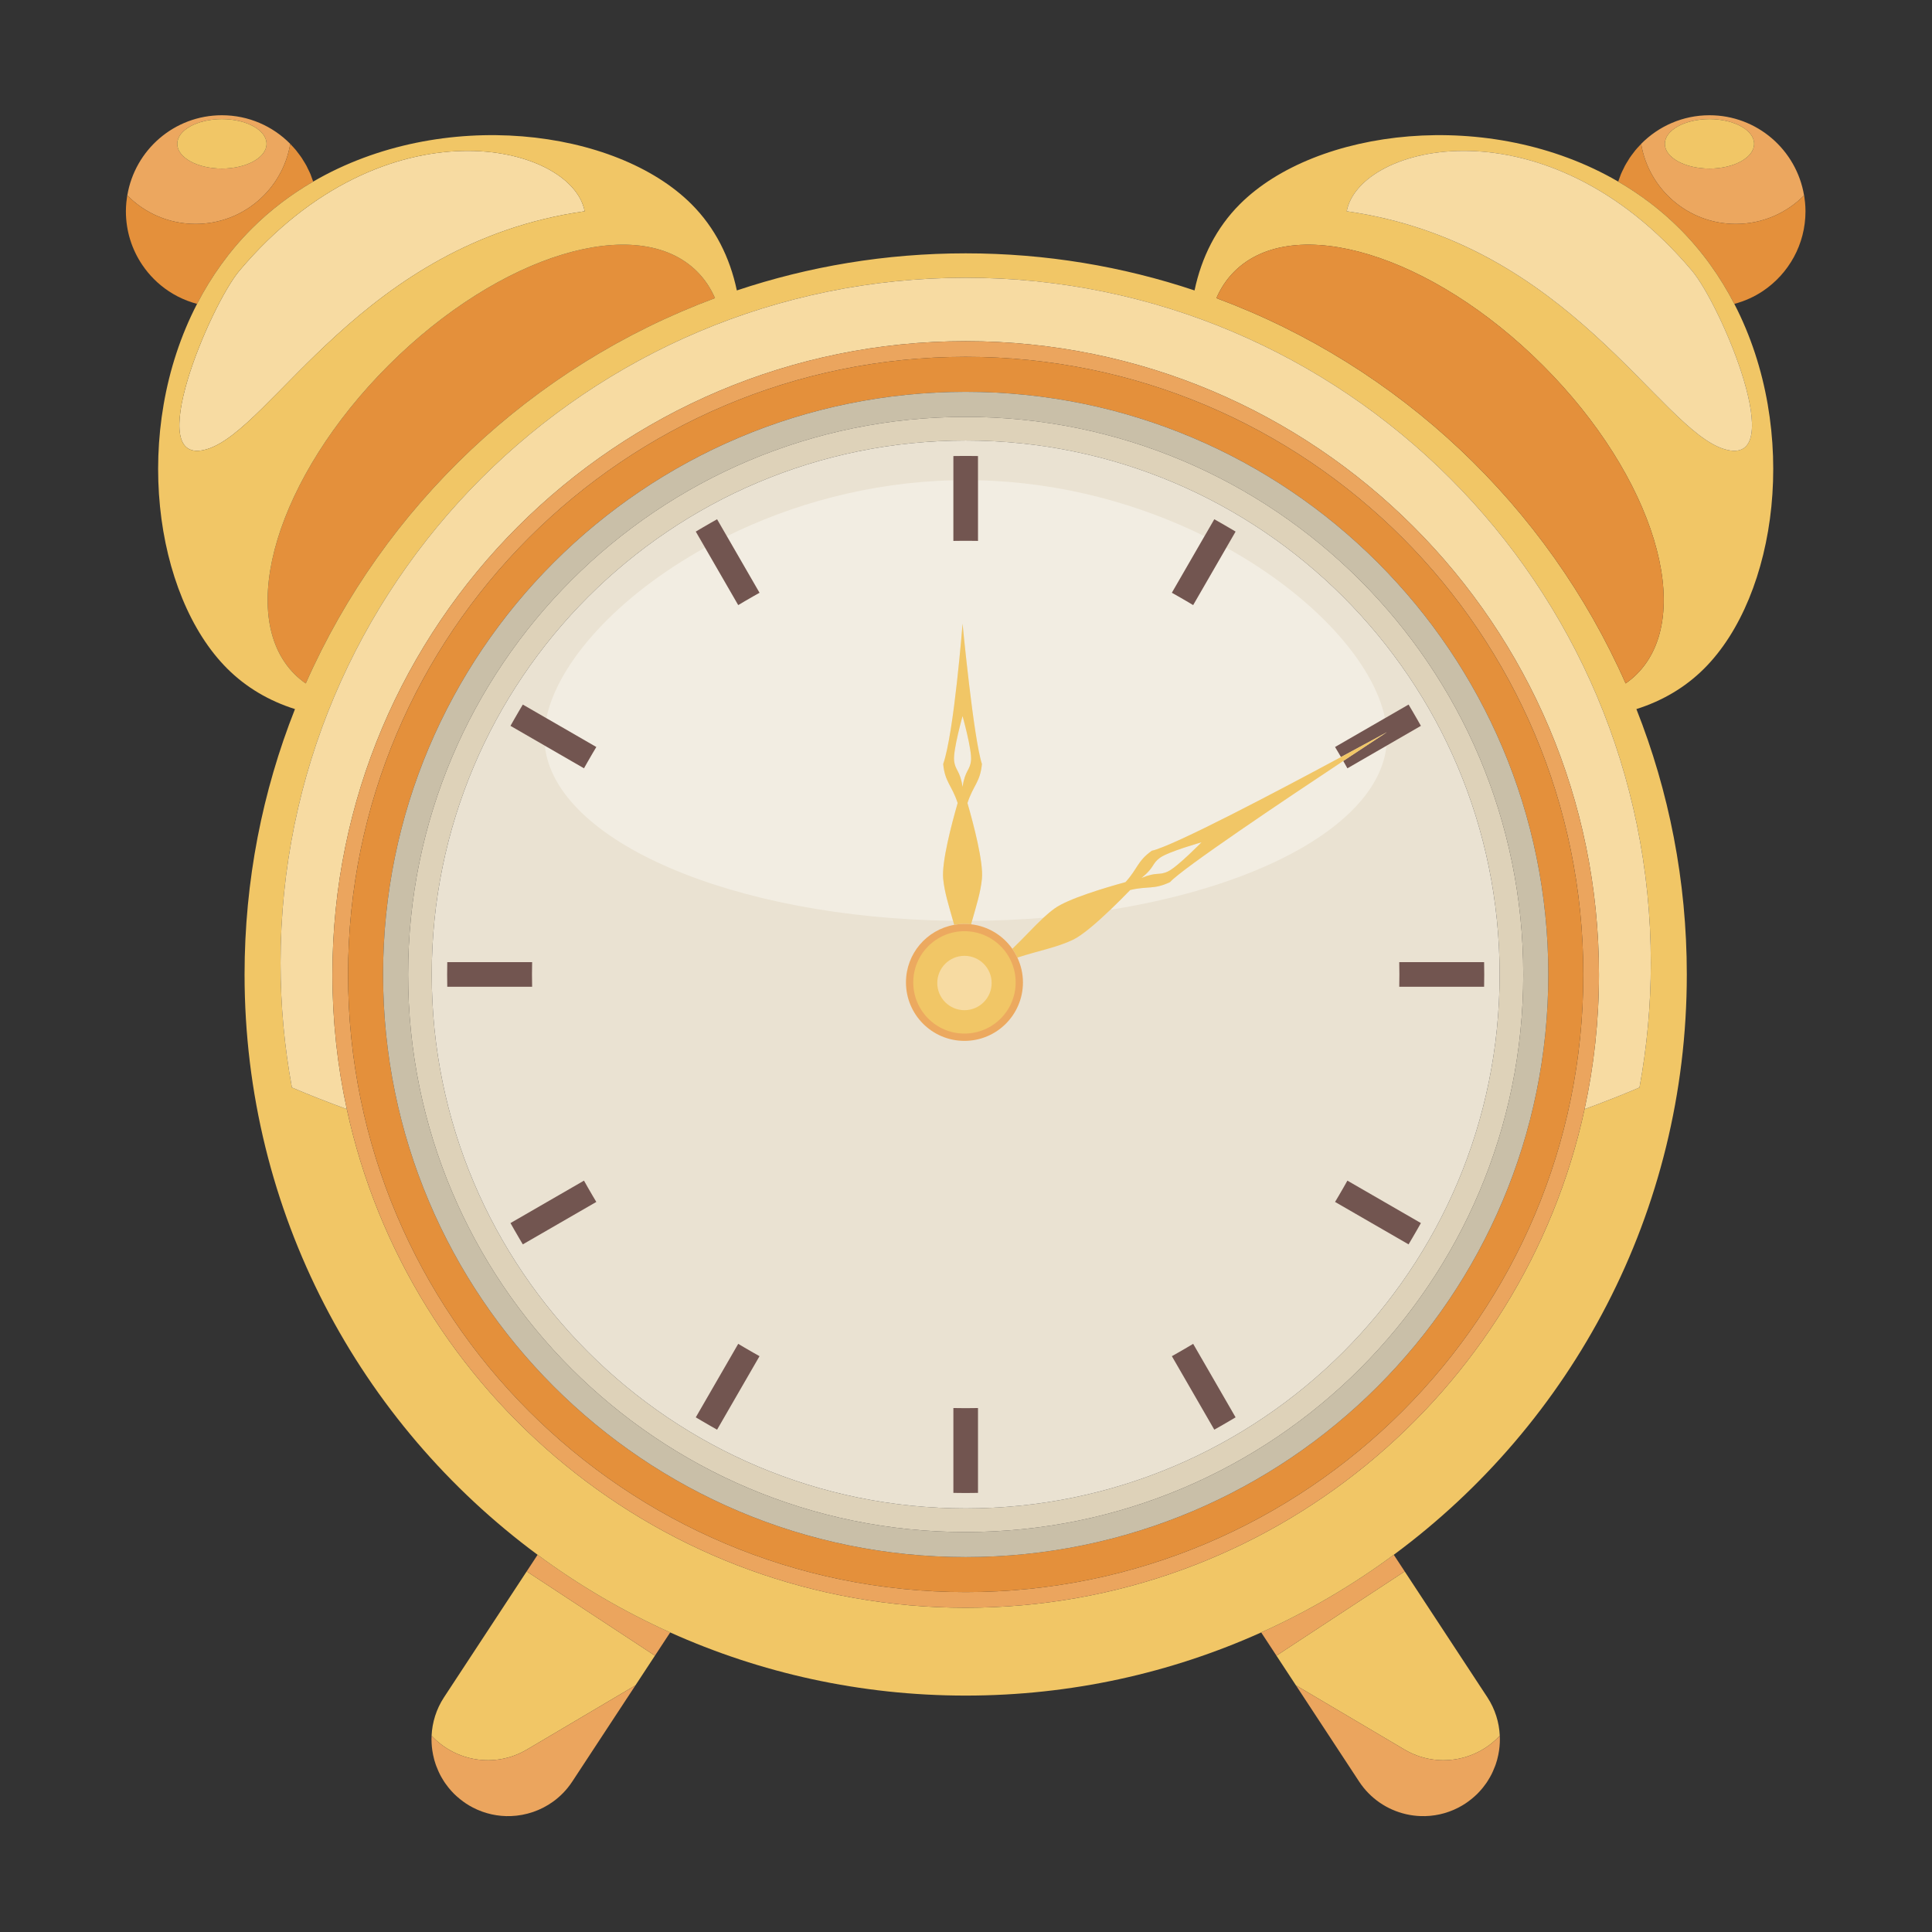 <?xml version="1.0" encoding="utf-8"?>
<!-- Generator: Adobe Illustrator 27.5.0, SVG Export Plug-In . SVG Version: 6.00 Build 0)  -->
<svg version="1.1" id="Capa_1" xmlns="http://www.w3.org/2000/svg" xmlns:xlink="http://www.w3.org/1999/xlink" x="0px" y="0px"
	 viewBox="0 0 2122 2122" style="enable-background:new 0 0 2122 2122;" xml:space="preserve">
<rect x="0" y="0" width="2122" height="2122" fill="#333333" stroke="none"/>
<g>
	<path style="fill:#F1C666;" d="M1423.389,1851.103L1423.389,1851.103L1423.389,1851.103l119.248,70.506
		c34.772,20.558,78.267,13.241,104.646-15.234c-0.693-14.551-5.079-29.112-13.654-42.171l-90.783-138.243l-140.882,92.516
		L1423.389,1851.103z"/>
	<path style="fill:#EBA55E;" d="M1542.637,1921.609l-119.248-70.505l69.358,105.616c1.595,2.432,3.297,4.754,5.092,6.964
		c1.572,1.934,3.214,3.782,4.925,5.543c15.384,15.853,36.099,24.669,57.37,25.459c14.181,0.526,28.609-2.515,41.869-9.416
		c2.526-1.314,5.01-2.769,7.442-4.366l0,0c2.157-1.417,4.195-2.944,6.176-4.518c0.51-0.406,1.017-0.815,1.515-1.231
		c1.871-1.558,3.687-3.16,5.391-4.849c0.173-0.172,0.335-0.35,0.505-0.522c1.573-1.585,3.054-3.235,4.479-4.923
		c0.513-0.608,1.02-1.221,1.514-1.841c1.214-1.524,2.375-3.081,3.472-4.675c0.562-0.816,1.098-1.644,1.627-2.476
		c0.856-1.344,1.681-2.704,2.456-4.089c0.541-0.966,1.067-1.939,1.568-2.923c0.551-1.083,1.06-2.182,1.562-3.285
		c0.862-1.89,1.656-3.805,2.374-5.749c0.281-0.764,0.573-1.525,0.832-2.297c0.474-1.406,0.918-2.82,1.318-4.248
		c0.111-0.398,0.204-0.8,0.308-1.199c0.799-3.028,1.442-6.094,1.901-9.191c0.027-0.183,0.061-0.364,0.086-0.546
		c0.747-5.263,1.005-10.602,0.752-15.943v-0.022C1620.904,1934.849,1577.41,1942.167,1542.637,1921.609z"/>
	<path style="fill:#EBA55E;" d="M1401.964,1818.477l140.882-92.516l-12-18.274c-45.121,33.34-93.89,62.021-145.626,85.292
		L1401.964,1818.477z"/>
	<path style="fill:#F1C666;" d="M590.474,1707.687L487.69,1864.203c-8.575,13.059-12.961,27.62-13.652,42.171
		c26.378,28.475,69.873,35.793,104.644,15.234l119.248-70.506l21.426-32.626l-140.883-92.516L590.474,1707.687z"/>
	<path style="fill:#EBA55E;" d="M474.038,1906.374l-0.001,0v0.022c-0.252,5.341,0.005,10.68,0.752,15.943
		c0.025,0.183,0.059,0.363,0.086,0.546c0.46,3.098,1.104,6.163,1.901,9.191c0.106,0.399,0.198,0.802,0.308,1.199
		c0.399,1.428,0.845,2.842,1.318,4.248c0.261,0.772,0.551,1.533,0.833,2.297c0.717,1.944,1.512,3.859,2.373,5.749
		c0.502,1.103,1.011,2.202,1.562,3.285c0.5,0.984,1.027,1.957,1.568,2.923c0.776,1.385,1.599,2.745,2.456,4.089
		c0.53,0.833,1.066,1.661,1.627,2.476c1.097,1.594,2.258,3.151,3.472,4.675c0.494,0.621,1.001,1.233,1.515,1.841
		c1.425,1.688,2.905,3.338,4.478,4.923c0.171,0.173,0.332,0.351,0.505,0.522c1.704,1.689,3.52,3.291,5.391,4.849
		c0.499,0.416,1.005,0.825,1.516,1.231c1.982,1.575,4.018,3.101,6.175,4.518h0.001c2.431,1.597,4.915,3.052,7.441,4.366
		c13.262,6.901,27.69,9.942,41.871,9.416c16.545-0.614,32.753-6.084,46.378-15.943c3.891-2.817,7.574-5.993,10.993-9.516
		c1.709-1.762,3.352-3.609,4.923-5.543c1.797-2.21,3.497-4.532,5.094-6.964l69.358-105.616h-0.001l-119.248,70.506
		C543.911,1942.167,500.415,1934.849,474.038,1906.374z"/>
	<path style="fill:#EBA55E;" d="M578.474,1725.961l140.883,92.516l16.744-25.498c-51.737-23.271-100.506-51.952-145.627-85.292
		L578.474,1725.961z"/>
	<path style="fill:#ECA75F;" d="M318.784,158.011c-19.122-19.39-45.676-31.432-75.061-31.432
		c-52.294,0-95.577,38.105-103.892,88.038c19.116,19.337,45.641,31.333,74.979,31.333
		C267.081,245.95,310.441,207.91,318.784,158.011z M194.692,157.99c0-15.002,21.953-27.163,49.032-27.163
		c27.081,0,49.032,12.161,49.032,27.163c0,15.002-21.951,27.163-49.032,27.163C216.644,185.153,194.692,172.992,194.692,157.99z"/>
	<path style="fill:#E4903B;" d="M343.972,199.456c-0.509-1.567-1.1-3.096-1.68-4.629c-0.451-1.195-0.823-2.427-1.317-3.6
		c-0.896-2.129-1.944-4.172-2.972-6.227c-0.485-0.969-0.899-1.979-1.412-2.932c-1.137-2.105-2.417-4.117-3.689-6.134
		c-0.522-0.829-0.982-1.7-1.526-2.513c-1.354-2.02-2.843-3.937-4.329-5.854c-0.569-0.734-1.079-1.512-1.667-2.23
		c-1.519-1.857-3.162-3.604-4.802-5.352c-0.611-0.652-1.162-1.358-1.788-1.994c-0.001,0.007-0.004,0.013-0.005,0.02
		c-8.344,49.899-51.704,87.939-103.973,87.939c-29.339,0-55.863-11.996-74.979-31.333c-0.028-0.027-0.058-0.051-0.086-0.079
		c-0.205,1.223-0.306,2.479-0.469,3.716c-0.178,1.342-0.381,2.675-0.509,4.032c-0.302,3.21-0.492,6.452-0.492,9.742
		c0,21.839,6.638,42.127,18.008,58.957c1.895,2.805,3.922,5.513,6.071,8.118c4.298,5.208,9.086,9.996,14.294,14.294
		c11.464,9.461,25.008,16.429,39.785,20.384c15.445-29.825,35.238-57.842,59.997-82.6
		C296.974,230.637,319.778,213.538,343.972,199.456z"/>
	<path style="fill:#E4903B;" d="M785.31,327.462c-4.771-10.992-11.274-20.82-19.649-29.195
		c-65.144-65.143-216.931-18.975-339.025,103.12C304.541,523.482,258.371,675.269,323.515,740.412
		c3.805,3.805,7.933,7.194,12.306,10.247C421.933,555.671,584.376,401.973,785.31,327.462z"/>
	<ellipse style="fill:#F1C666;" cx="243.723" cy="157.99" rx="49.032" ry="27.163"/>
	<path style="fill:#F7DBA2;" d="M642.174,232.027c-13.95-74.037-219.152-124.313-379.179,65.277
		c-32.153,38.093-107.869,217.244-35.958,196.127C298.951,472.314,397.742,266.795,642.174,232.027z"/>
	<path style="fill:#ECA75F;" d="M1906.508,245.95c29.339,0,55.865-11.996,74.98-31.333c-8.315-49.934-51.599-88.038-103.893-88.038
		c-29.385,0-55.939,12.042-75.061,31.432C1810.879,207.91,1854.24,245.95,1906.508,245.95z M1877.596,130.827
		c27.079,0,49.032,12.161,49.032,27.163c0,15.002-21.953,27.163-49.032,27.163s-49.032-12.161-49.032-27.163
		C1828.564,142.989,1850.517,130.827,1877.596,130.827z"/>
	<path style="fill:#E4903B;" d="M1983.044,232.027c0-3.291-0.19-6.534-0.492-9.745c-0.126-1.354-0.331-2.684-0.508-4.023
		c-0.164-1.238-0.266-2.496-0.47-3.721c-0.027,0.028-0.058,0.051-0.085,0.079c-19.115,19.337-45.642,31.333-74.98,31.333
		c-52.268,0-95.63-38.04-103.974-87.939c-0.001-0.007-0.002-0.014-0.005-0.02c-0.626,0.636-1.176,1.342-1.788,1.994
		c-1.639,1.749-3.284,3.495-4.802,5.352c-0.587,0.718-1.099,1.496-1.667,2.23c-1.486,1.917-2.974,3.835-4.329,5.854
		c-0.544,0.813-1.004,1.684-1.526,2.513c-1.273,2.017-2.552,4.029-3.688,6.134c-0.514,0.952-0.928,1.962-1.413,2.932
		c-1.028,2.055-2.076,4.098-2.97,6.227c-0.495,1.173-0.868,2.405-1.318,3.6c-0.58,1.534-1.171,3.062-1.68,4.629
		c24.194,14.082,46.998,31.181,67.542,51.726c24.759,24.758,44.552,52.775,59.997,82.6c11.42-3.057,22.124-7.866,31.667-14.314
		C1964.603,300.517,1983.044,268.426,1983.044,232.027z"/>
	<path style="fill:#F1C666;" d="M1777.347,199.456c-0.003-0.003-0.008-0.005-0.012-0.007
		c-141.655-82.444-332.415-58.305-415.508,24.788c-25.772,25.772-42.147,58.304-49.813,94.763
		c-78.979-26.412-163.49-40.746-251.354-40.746c-87.865,0-172.375,14.335-251.354,40.746c-7.666-36.459-24.042-68.991-49.814-94.763
		c-83.093-83.093-273.854-107.232-415.509-24.788c-0.004,0.003-0.009,0.005-0.012,0.007c-24.194,14.082-46.998,31.181-67.542,51.726
		c-24.759,24.758-44.552,52.775-59.997,82.6c-72.409,139.832-47.134,320.278,33.051,400.463
		c20.899,20.899,46.237,35.638,74.505,44.568c-35.726,90.217-55.371,188.554-55.371,291.482
		c0,261.371,126.629,493.139,321.855,637.393c45.121,33.34,93.89,62.021,145.627,85.292
		c99.051,44.553,208.906,69.357,324.559,69.357c115.652,0,225.507-24.804,324.56-69.357
		c51.736-23.271,100.505-51.952,145.626-85.292c195.227-144.253,321.855-376.022,321.855-637.393
		c0-102.929-19.644-201.266-55.371-291.482c28.268-8.93,53.606-23.67,74.505-44.568c80.185-80.185,105.46-260.631,33.051-400.463
		c-15.444-29.825-35.237-57.842-59.997-82.6C1824.345,230.637,1801.541,213.538,1777.347,199.456z M227.037,493.431
		c-71.912,21.117,3.804-158.034,35.958-196.127c160.027-189.589,365.229-139.314,379.179-65.277
		C397.742,266.795,298.951,472.314,227.037,493.431z M323.515,740.412c-65.144-65.143-18.974-216.93,103.121-339.025
		c122.095-122.095,273.882-168.264,339.025-103.12c8.375,8.375,14.878,18.203,19.649,29.195
		c-200.934,74.511-363.377,228.209-449.489,423.197C331.448,747.606,327.32,744.217,323.515,740.412z M1813.175,1057.581
		c0,46.75-4.298,92.491-12.458,136.882c-19.385,8.258-39.528,16.176-60.312,23.771c-67.822,313.073-346.37,547.627-679.746,547.627
		c-333.376,0-611.925-234.555-679.746-547.627c-20.784-7.595-40.927-15.514-60.313-23.772
		c-8.157-44.391-12.457-90.132-12.457-136.882c0-415.603,336.913-752.516,752.516-752.516S1813.175,641.977,1813.175,1057.581z
		 M1797.804,740.412c-3.805,3.805-7.932,7.194-12.306,10.247c-86.111-194.987-248.554-348.686-449.489-423.197
		c4.771-10.992,11.275-20.82,19.65-29.195c65.142-65.143,216.929-18.975,339.024,103.12
		C1816.778,523.482,1862.948,675.269,1797.804,740.412z M1894.282,493.431c-71.913-21.117-170.704-226.636-415.136-261.404
		c13.951-74.037,219.152-124.313,379.179,65.277C1890.478,335.397,1966.194,514.548,1894.282,493.431z"/>
	<path style="fill:#E4903B;" d="M1355.66,298.267c-8.375,8.375-14.879,18.203-19.65,29.195
		c200.935,74.511,363.378,228.209,449.489,423.197c4.374-3.053,8.501-6.442,12.306-10.247
		c65.144-65.143,18.974-216.93-103.121-339.025C1572.589,279.292,1420.802,233.123,1355.66,298.267z"/>
	<ellipse style="fill:#F1C666;" cx="1877.596" cy="157.99" rx="49.032" ry="27.163"/>
	<path style="fill:#F7DBA2;" d="M1479.146,232.027c244.432,34.768,343.223,240.286,415.136,261.404
		c71.912,21.117-3.804-158.034-35.957-196.127C1698.297,107.715,1493.096,157.99,1479.146,232.027z"/>
	<path style="fill:#F7DBA2;" d="M1060.66,305.065c-415.603,0-752.516,336.913-752.516,752.516c0,46.75,4.3,92.491,12.457,136.882
		c19.386,8.258,39.529,16.176,60.313,23.772c-10.329-47.682-15.82-97.166-15.82-147.94c0-384.151,311.415-695.566,695.566-695.566
		c384.151,0,695.566,311.416,695.566,695.566c0,50.774-5.491,100.258-15.82,147.939c20.784-7.595,40.927-15.513,60.312-23.771
		c8.16-44.391,12.458-90.132,12.458-136.882C1813.175,641.977,1476.262,305.065,1060.66,305.065z"/>
	<path style="fill:#EBA55E;" d="M1060.66,374.728c-384.151,0-695.566,311.416-695.566,695.566c0,50.774,5.491,100.258,15.82,147.94
		c67.822,313.072,346.37,547.627,679.746,547.627c333.376,0,611.924-234.555,679.746-547.627
		c10.329-47.681,15.82-97.165,15.82-147.939C1756.226,686.143,1444.811,374.728,1060.66,374.728z M1060.66,1748.666
		c-374.654,0-678.371-303.717-678.371-678.372c0-374.654,303.717-678.371,678.371-678.371
		c374.655,0,678.372,303.717,678.372,678.371C1739.032,1444.949,1435.315,1748.666,1060.66,1748.666z"/>
	<path style="fill:#E4903B;" d="M1060.66,391.923c-374.654,0-678.371,303.717-678.371,678.371
		c0,374.655,303.717,678.372,678.371,678.372c374.655,0,678.372-303.717,678.372-678.372
		C1739.032,695.64,1435.315,391.923,1060.66,391.923z M1060.66,1710.207c-353.414,0-639.912-286.498-639.912-639.913
		s286.498-639.912,639.912-639.912c353.414,0,639.913,286.498,639.913,639.912S1414.074,1710.207,1060.66,1710.207z"/>
	<path style="fill:#C9BFA8;" d="M1060.66,430.382c-353.414,0-639.912,286.498-639.912,639.912s286.498,639.913,639.912,639.913
		c353.414,0,639.913-286.498,639.913-639.913S1414.074,430.382,1060.66,430.382z M1060.66,1682.699
		c-338.222,0-612.406-274.183-612.406-612.405c0-338.222,274.184-612.405,612.406-612.405
		c338.221,0,612.405,274.183,612.405,612.405C1673.065,1408.516,1398.881,1682.699,1060.66,1682.699z"/>
	<path style="fill:#DED2B9;" d="M1060.66,457.889c-338.222,0-612.406,274.183-612.406,612.405
		c0,338.222,274.184,612.405,612.406,612.405c338.221,0,612.405-274.183,612.405-612.405
		C1673.065,732.073,1398.881,457.889,1060.66,457.889z M1060.66,1656.755c-323.894,0-586.461-262.567-586.461-586.461
		s262.567-586.461,586.461-586.461c323.894,0,586.461,262.567,586.461,586.461S1384.553,1656.755,1060.66,1656.755z"/>
	<path style="fill:#EAE2D2;" d="M1060.66,483.833c-323.894,0-586.461,262.567-586.461,586.461s262.567,586.461,586.461,586.461
		c323.894,0,586.461-262.567,586.461-586.461S1384.553,483.833,1060.66,483.833z"/>
	<path style="fill:#EAE2D2;" d="M1111.873,1042.139c13.61-13.009,23.692-24.473,34.137-34.112c-25.45,2.071-51.63,3.23-78.36,3.403
		c-0.346,1.233-0.696,2.503-1.044,3.77C1085.321,1017.32,1101.57,1027.476,1111.873,1042.139z"/>
	<path style="fill:#F2EDE2;" d="M1475.793,836.564c-0.145-0.258-0.298-0.509-0.445-0.767
		c-65.66,43.518-176.801,118.091-190.241,133.06c-17.893,8.511-24.29,4.027-43.816,8.709c-6.009,6.224-13.648,13.953-21.719,21.678
		c170.813-27.256,294.508-97.194,303.342-180.229l-43.012,24.834L1475.793,836.564z"/>
	<path style="fill:#F2EDE2;" d="M1057.217,786.493c0,0-10.418,37.118-9.301,48.612c1.116,11.494,6.494,10.383,9.301,29.232
		c2.806-18.85,8.185-17.738,9.301-29.232C1067.635,823.611,1057.217,786.493,1057.217,786.493z"/>
	<path style="fill:#F2EDE2;" d="M1346.925,601.495l-36.427,63.092l-7.204-4.273c-2.95-1.748-5.915-3.468-8.905-5.155l-7.285-4.109
		l35.849-62.089c-71.093-35.127-156.549-59.285-248.782-61.451v66.581l-10.432-0.117c-2.05-0.037-4.111-0.037-6.161,0l-10.432,0.117
		V527.51c-92.233,2.167-177.691,26.324-248.782,61.451l35.849,62.093l-7.285,4.107c-2.988,1.684-5.955,3.405-8.905,5.153
		l-7.204,4.273l-36.426-63.092c-96.308,53.37-161.712,126.378-174.289,187.296l54.849,31.665l-4.273,7.204
		c-1.749,2.949-3.469,5.917-5.157,8.906l-4.109,7.279l-43.009-24.832c11.181,105.121,206.47,189.243,448.365,192.357
		c-4.844-17.236-9.392-31.355-10.833-46.198c-1.763-18.145,9.038-59.34,15.904-83.142c-6.352-19.51-13.958-22.824-15.904-42.861
		c11.896-33.845,21.281-154.147,21.281-154.147s12.107,126.346,21.281,154.147c-1.945,20.037-9.552,23.351-15.905,42.861
		c6.867,23.802,17.668,64.997,15.905,83.142c-1.442,14.859-6,28.996-10.849,46.258c26.731-0.173,52.911-1.332,78.36-3.403
		c3.962-3.656,7.977-7.063,12.266-10.176c14.541-10.557,54.536-22.555,77.94-28.981c13.53-14.956,12.747-22.775,28.804-34.433
		c23.856-5.158,139.621-66.241,207.846-102.928c-0.743-1.281-1.47-2.572-2.225-3.845l-4.279-7.207l54.853-31.667
		C1508.637,727.873,1443.233,654.864,1346.925,601.495z"/>
	<path style="fill:#F2EDE2;" d="M1319.688,925.137c0,0-36.361,10.255-45.571,16.943c-9.211,6.687-5.729,10.477-20.374,22.233
		c17.292-7.217,18.89-2.307,29.153-7.19C1293.16,952.242,1319.688,925.137,1319.688,925.137z"/>
	<path style="fill:#725550;" d="M1057.579,1546.615l-10.432-0.117v93.201l10.255,0.107c1.083,0.018,2.169,0.036,3.258,0.036
		c1.089,0,2.175-0.018,3.258-0.036l10.254-0.107v-93.201l-10.432,0.117C1061.69,1546.651,1059.629,1546.651,1057.579,1546.615z"/>
	<path style="fill:#725550;" d="M1057.579,593.974c2.05-0.037,4.111-0.037,6.161,0l10.432,0.117V500.89l-10.234-0.105
		c-2.183-0.037-4.375-0.037-6.558,0l-10.234,0.105v93.201L1057.579,593.974z"/>
	<path style="fill:#725550;" d="M818.024,660.314c2.95-1.748,5.917-3.468,8.905-5.153l7.285-4.107l-35.849-62.093l-10.762-18.642
		l-7.144,4.047c-3.083,1.745-6.145,3.526-9.191,5.326l-7.054,4.17l10.18,17.632l36.426,63.092L818.024,660.314z"/>
	<path style="fill:#725550;" d="M1303.295,1480.275c-2.95,1.748-5.919,3.468-8.908,5.156l-7.279,4.11l46.609,80.729l7.144-4.047
		c3.083-1.745,6.145-3.526,9.191-5.327l7.054-4.17l-46.607-80.725L1303.295,1480.275z"/>
	<path style="fill:#725550;" d="M645.523,836.566c1.688-2.99,3.408-5.957,5.157-8.906l4.273-7.204l-54.849-31.665l-25.878-14.94
		l-4.169,7.052c-1.801,3.048-3.582,6.111-5.327,9.195l-4.041,7.142l37.715,21.774l43.009,24.832L645.523,836.566z"/>
	<path style="fill:#725550;" d="M1475.796,1304.022c-1.687,2.99-3.405,5.955-5.155,8.902l-4.279,7.206l80.731,46.608l4.169-7.052
		c1.802-3.046,3.582-6.109,5.327-9.192l4.047-7.143l-80.731-46.608L1475.796,1304.022z"/>
	<path style="fill:#725550;" d="M818.024,1480.275l-7.204-4.274l-46.607,80.725l7.054,4.17c3.046,1.801,6.108,3.582,9.191,5.327
		l7.144,4.047l46.609-80.729l-7.279-4.11C823.944,1483.743,820.974,1482.023,818.024,1480.275z"/>
	<path style="fill:#725550;" d="M1294.39,655.159c2.99,1.686,5.955,3.406,8.905,5.155l7.204,4.273l36.427-63.092l10.18-17.632
		l-7.054-4.17c-3.046-1.8-6.109-3.582-9.191-5.326l-7.144-4.047l-10.762,18.642l-35.849,62.089L1294.39,655.159z"/>
	<path style="fill:#725550;" d="M645.523,1304.022l-4.109-7.279l-80.728,46.608l4.047,7.143c1.744,3.083,3.523,6.144,5.324,9.192
		l4.168,7.056l80.729-46.609l-4.273-7.204C648.931,1309.979,647.211,1307.012,645.523,1304.022z"/>
	<path style="fill:#725550;" d="M1470.641,827.664c0.755,1.273,1.482,2.564,2.225,3.845c29.822-16.036,50.576-27.418,50.576-27.418
		s-19.843,12.982-48.094,31.706c0.146,0.258,0.299,0.509,0.445,0.767l4.109,7.285l43.012-24.834l37.721-21.778l-4.047-7.144
		c-1.745-3.083-3.525-6.145-5.327-9.191l-4.169-7.052l-25.878,14.94l-54.853,31.667L1470.641,827.664z"/>
	<path style="fill:#725550;" d="M1536.981,1067.178c0.017,1.037,0.034,2.074,0.034,3.117c0,1.041-0.017,2.078-0.034,3.115
		l-0.117,10.398h93.199l0.107-10.254c0.019-1.086,0.036-2.171,0.036-3.258c0-1.09-0.018-2.175-0.036-3.26l-0.107-10.255h-93.199
		L1536.981,1067.178z"/>
	<path style="fill:#725550;" d="M584.34,1073.373c-0.018-1.025-0.035-2.05-0.035-3.078c0-1.029,0.017-2.056,0.035-3.081
		l0.118-10.434h-93.201l-0.107,10.255c-0.018,1.086-0.036,2.171-0.036,3.26c0,1.088,0.018,2.173,0.036,3.258l0.107,10.254h93.201
		L584.34,1073.373z"/>
	<path style="fill:#F1C666;" d="M1066.606,1015.2c0.349-1.267,0.698-2.537,1.044-3.77c4.849-17.262,9.407-31.398,10.849-46.258
		c1.763-18.145-9.038-59.34-15.905-83.142c6.354-19.51,13.96-22.824,15.905-42.861c-9.174-27.801-21.281-154.147-21.281-154.147
		s-9.385,120.302-21.281,154.147c1.945,20.037,9.552,23.351,15.904,42.861c-6.866,23.802-17.666,64.997-15.904,83.142
		c1.441,14.843,5.989,28.962,10.833,46.198c0.407,1.452,0.817,2.943,1.228,4.441c3.678-0.654,7.443-1.055,11.308-1.055
		C1061.778,1014.757,1064.207,1014.928,1066.606,1015.2z M1047.917,835.105c-1.117-11.494,9.301-48.612,9.301-48.612
		s10.418,37.118,9.301,48.612c-1.116,11.494-6.495,10.383-9.301,29.232C1054.411,845.488,1049.032,846.599,1047.917,835.105z"/>
	<path style="fill:#F1C666;" d="M1241.292,977.567c19.526-4.682,25.923-0.199,43.816-8.709
		c13.44-14.969,124.581-89.542,190.241-133.06c28.251-18.724,48.094-31.706,48.094-31.706s-20.754,11.382-50.576,27.418
		c-68.225,36.686-183.99,97.77-207.846,102.928c-16.057,11.658-15.274,19.477-28.804,34.433
		c-23.404,6.426-63.399,18.424-77.94,28.981c-4.289,3.114-8.303,6.52-12.266,10.176c-10.446,9.639-20.527,21.103-34.137,34.112
		c2.12,3.018,3.961,6.236,5.544,9.604c24.683-7.871,43.555-11.2,60.948-19.473c10.451-4.971,26.548-18.993,41.208-33.026
		C1227.644,991.519,1235.283,983.79,1241.292,977.567z M1274.116,942.08c9.211-6.687,45.571-16.943,45.571-16.943
		s-26.528,27.104-36.792,31.986c-10.263,4.882-11.861-0.027-29.153,7.19C1268.387,952.557,1264.905,948.767,1274.116,942.08z"/>
	<path style="fill:#ECA95F;" d="M1066.606,1015.2c-2.399-0.272-4.828-0.443-7.301-0.443c-3.865,0-7.63,0.401-11.308,1.055
		c-30.078,5.351-52.934,31.573-52.934,63.189c0,35.48,28.762,64.243,64.242,64.243c35.481,0,64.243-28.763,64.243-64.243
		c0-9.759-2.239-18.973-6.131-27.257c-1.583-3.369-3.424-6.587-5.544-9.604C1101.57,1027.476,1085.321,1017.32,1066.606,1015.2z"/>
	<path style="fill:#F1C666;" d="M1059.305,1022.772c-31.054,0-56.227,25.174-56.227,56.228c0,31.054,25.173,56.228,56.227,56.228
		c31.055,0,56.229-25.174,56.229-56.228C1115.534,1047.946,1090.36,1022.772,1059.305,1022.772z"/>
	<path style="fill:#F7DBA2;" d="M1059.305,1049.827c-16.487,0-29.854,13.366-29.854,29.854c0,16.488,13.367,29.854,29.854,29.854
		c16.488,0,29.854-13.367,29.854-29.854C1089.159,1063.193,1075.794,1049.827,1059.305,1049.827z"/>
</g>
</svg>
